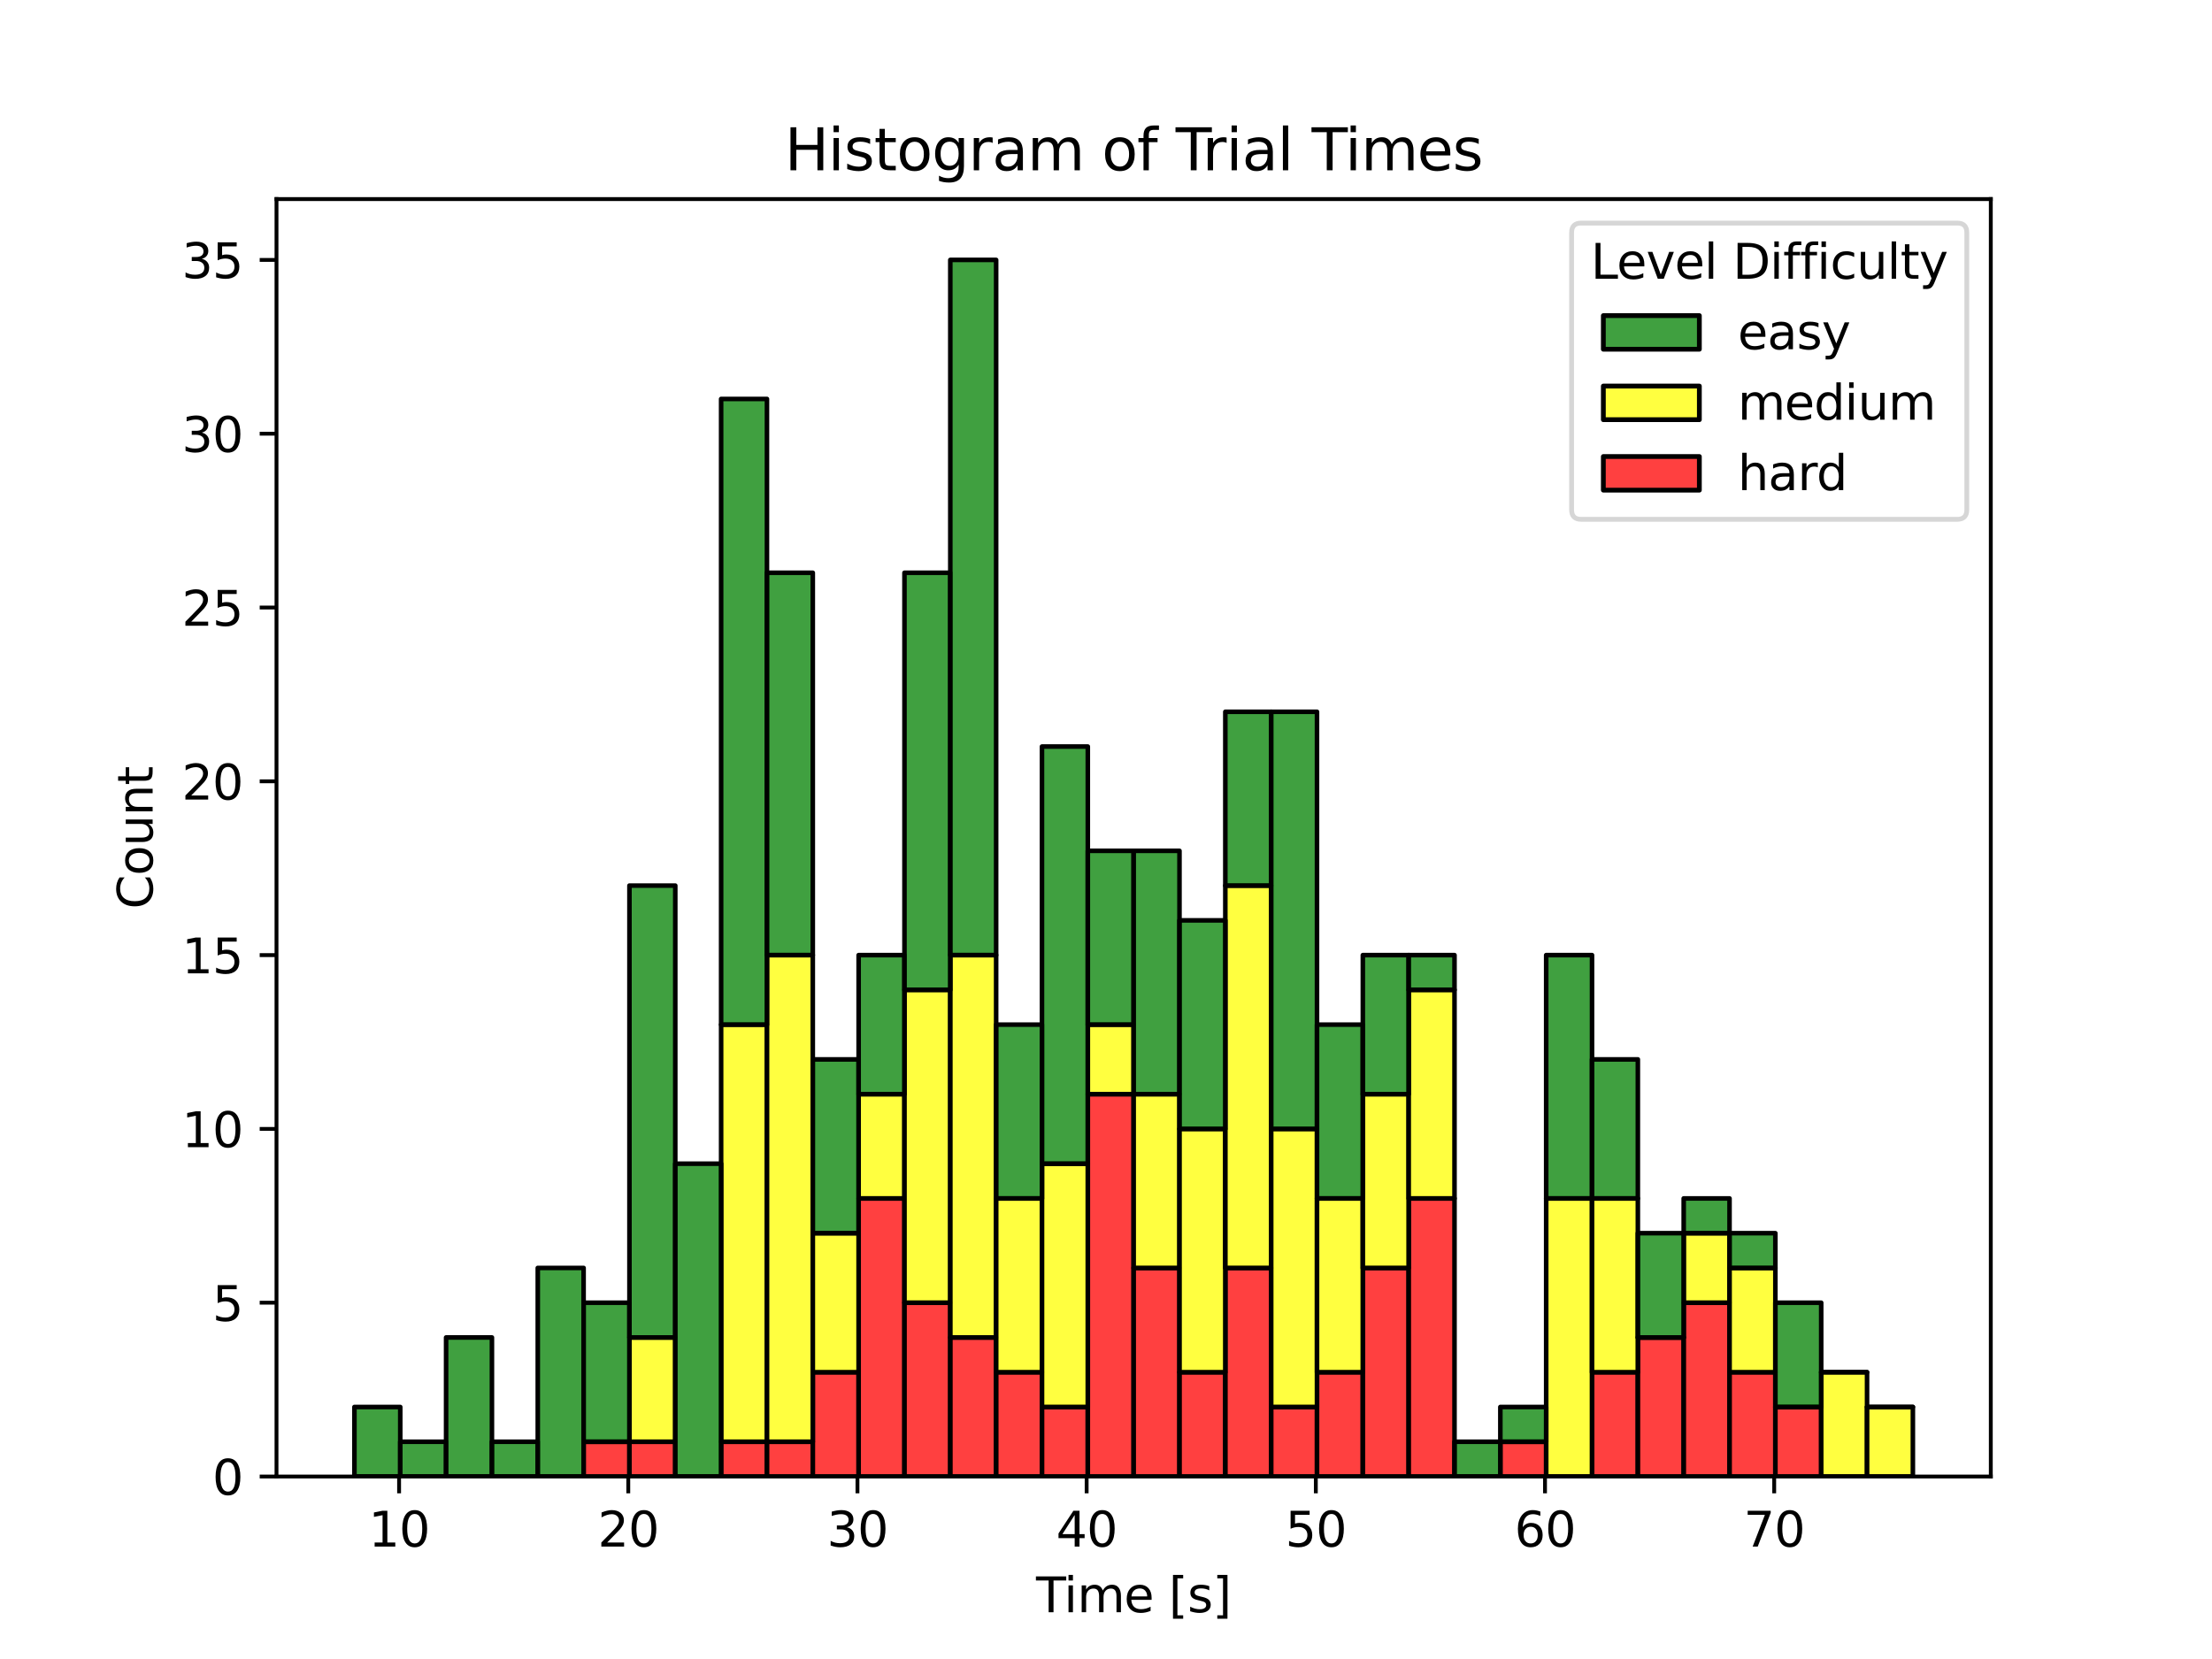 <?xml version="1.0" encoding="utf-8" standalone="no"?>
<!DOCTYPE svg PUBLIC "-//W3C//DTD SVG 1.1//EN"
  "http://www.w3.org/Graphics/SVG/1.1/DTD/svg11.dtd">
<svg xmlns:xlink="http://www.w3.org/1999/xlink" width="460.8pt" height="345.6pt" viewBox="0 0 460.8 345.6" xmlns="http://www.w3.org/2000/svg" version="1.1">
 <defs>
  <style type="text/css">*{stroke-linejoin: round; stroke-linecap: butt}</style>
 </defs>
 <g id="figure_1">
  <g id="patch_1">
   <path d="M 0 345.6 
L 460.8 345.6 
L 460.8 0 
L 0 0 
z
" style="fill: #ffffff"/>
  </g>
  <g id="axes_1">
   <g id="patch_2">
    <path d="M 57.6 307.584 
L 414.72 307.584 
L 414.72 41.472 
L 57.6 41.472 
z
" style="fill: #ffffff"/>
   </g>
   <g id="patch_3">
    <path d="M 73.833 307.584 
L 83.381 307.584 
L 83.381 307.584 
L 73.833 307.584 
z
" clip-path="url(#pf8d76ab236)" style="fill: #ff0000; fill-opacity: 0.75; stroke: #000000; stroke-width: 0.955; stroke-linejoin: miter"/>
   </g>
   <g id="patch_4">
    <path d="M 83.381 307.584 
L 92.93 307.584 
L 92.93 307.584 
L 83.381 307.584 
z
" clip-path="url(#pf8d76ab236)" style="fill: #ff0000; fill-opacity: 0.75; stroke: #000000; stroke-width: 0.955; stroke-linejoin: miter"/>
   </g>
   <g id="patch_5">
    <path d="M 92.93 307.584 
L 102.479 307.584 
L 102.479 307.584 
L 92.93 307.584 
z
" clip-path="url(#pf8d76ab236)" style="fill: #ff0000; fill-opacity: 0.75; stroke: #000000; stroke-width: 0.955; stroke-linejoin: miter"/>
   </g>
   <g id="patch_6">
    <path d="M 102.479 307.584 
L 112.027 307.584 
L 112.027 307.584 
L 102.479 307.584 
z
" clip-path="url(#pf8d76ab236)" style="fill: #ff0000; fill-opacity: 0.75; stroke: #000000; stroke-width: 0.955; stroke-linejoin: miter"/>
   </g>
   <g id="patch_7">
    <path d="M 112.027 307.584 
L 121.576 307.584 
L 121.576 307.584 
L 112.027 307.584 
z
" clip-path="url(#pf8d76ab236)" style="fill: #ff0000; fill-opacity: 0.75; stroke: #000000; stroke-width: 0.955; stroke-linejoin: miter"/>
   </g>
   <g id="patch_8">
    <path d="M 121.576 307.584 
L 131.125 307.584 
L 131.125 300.343 
L 121.576 300.343 
z
" clip-path="url(#pf8d76ab236)" style="fill: #ff0000; fill-opacity: 0.75; stroke: #000000; stroke-width: 0.955; stroke-linejoin: miter"/>
   </g>
   <g id="patch_9">
    <path d="M 131.125 307.584 
L 140.673 307.584 
L 140.673 300.343 
L 131.125 300.343 
z
" clip-path="url(#pf8d76ab236)" style="fill: #ff0000; fill-opacity: 0.75; stroke: #000000; stroke-width: 0.955; stroke-linejoin: miter"/>
   </g>
   <g id="patch_10">
    <path d="M 140.673 307.584 
L 150.222 307.584 
L 150.222 307.584 
L 140.673 307.584 
z
" clip-path="url(#pf8d76ab236)" style="fill: #ff0000; fill-opacity: 0.75; stroke: #000000; stroke-width: 0.955; stroke-linejoin: miter"/>
   </g>
   <g id="patch_11">
    <path d="M 150.222 307.584 
L 159.771 307.584 
L 159.771 300.343 
L 150.222 300.343 
z
" clip-path="url(#pf8d76ab236)" style="fill: #ff0000; fill-opacity: 0.75; stroke: #000000; stroke-width: 0.955; stroke-linejoin: miter"/>
   </g>
   <g id="patch_12">
    <path d="M 159.771 307.584 
L 169.319 307.584 
L 169.319 300.343 
L 159.771 300.343 
z
" clip-path="url(#pf8d76ab236)" style="fill: #ff0000; fill-opacity: 0.75; stroke: #000000; stroke-width: 0.955; stroke-linejoin: miter"/>
   </g>
   <g id="patch_13">
    <path d="M 169.319 307.584 
L 178.868 307.584 
L 178.868 285.861 
L 169.319 285.861 
z
" clip-path="url(#pf8d76ab236)" style="fill: #ff0000; fill-opacity: 0.75; stroke: #000000; stroke-width: 0.955; stroke-linejoin: miter"/>
   </g>
   <g id="patch_14">
    <path d="M 178.868 307.584 
L 188.417 307.584 
L 188.417 249.655 
L 178.868 249.655 
z
" clip-path="url(#pf8d76ab236)" style="fill: #ff0000; fill-opacity: 0.75; stroke: #000000; stroke-width: 0.955; stroke-linejoin: miter"/>
   </g>
   <g id="patch_15">
    <path d="M 188.417 307.584 
L 197.965 307.584 
L 197.965 271.378 
L 188.417 271.378 
z
" clip-path="url(#pf8d76ab236)" style="fill: #ff0000; fill-opacity: 0.75; stroke: #000000; stroke-width: 0.955; stroke-linejoin: miter"/>
   </g>
   <g id="patch_16">
    <path d="M 197.965 307.584 
L 207.514 307.584 
L 207.514 278.619 
L 197.965 278.619 
z
" clip-path="url(#pf8d76ab236)" style="fill: #ff0000; fill-opacity: 0.75; stroke: #000000; stroke-width: 0.955; stroke-linejoin: miter"/>
   </g>
   <g id="patch_17">
    <path d="M 207.514 307.584 
L 217.063 307.584 
L 217.063 285.861 
L 207.514 285.861 
z
" clip-path="url(#pf8d76ab236)" style="fill: #ff0000; fill-opacity: 0.75; stroke: #000000; stroke-width: 0.955; stroke-linejoin: miter"/>
   </g>
   <g id="patch_18">
    <path d="M 217.063 307.584 
L 226.611 307.584 
L 226.611 293.102 
L 217.063 293.102 
z
" clip-path="url(#pf8d76ab236)" style="fill: #ff0000; fill-opacity: 0.75; stroke: #000000; stroke-width: 0.955; stroke-linejoin: miter"/>
   </g>
   <g id="patch_19">
    <path d="M 226.611 307.584 
L 236.16 307.584 
L 236.16 227.931 
L 226.611 227.931 
z
" clip-path="url(#pf8d76ab236)" style="fill: #ff0000; fill-opacity: 0.75; stroke: #000000; stroke-width: 0.955; stroke-linejoin: miter"/>
   </g>
   <g id="patch_20">
    <path d="M 236.16 307.584 
L 245.709 307.584 
L 245.709 264.137 
L 236.16 264.137 
z
" clip-path="url(#pf8d76ab236)" style="fill: #ff0000; fill-opacity: 0.75; stroke: #000000; stroke-width: 0.955; stroke-linejoin: miter"/>
   </g>
   <g id="patch_21">
    <path d="M 245.709 307.584 
L 255.257 307.584 
L 255.257 285.861 
L 245.709 285.861 
z
" clip-path="url(#pf8d76ab236)" style="fill: #ff0000; fill-opacity: 0.75; stroke: #000000; stroke-width: 0.955; stroke-linejoin: miter"/>
   </g>
   <g id="patch_22">
    <path d="M 255.257 307.584 
L 264.806 307.584 
L 264.806 264.137 
L 255.257 264.137 
z
" clip-path="url(#pf8d76ab236)" style="fill: #ff0000; fill-opacity: 0.75; stroke: #000000; stroke-width: 0.955; stroke-linejoin: miter"/>
   </g>
   <g id="patch_23">
    <path d="M 264.806 307.584 
L 274.355 307.584 
L 274.355 293.102 
L 264.806 293.102 
z
" clip-path="url(#pf8d76ab236)" style="fill: #ff0000; fill-opacity: 0.75; stroke: #000000; stroke-width: 0.955; stroke-linejoin: miter"/>
   </g>
   <g id="patch_24">
    <path d="M 274.355 307.584 
L 283.903 307.584 
L 283.903 285.861 
L 274.355 285.861 
z
" clip-path="url(#pf8d76ab236)" style="fill: #ff0000; fill-opacity: 0.75; stroke: #000000; stroke-width: 0.955; stroke-linejoin: miter"/>
   </g>
   <g id="patch_25">
    <path d="M 283.903 307.584 
L 293.452 307.584 
L 293.452 264.137 
L 283.903 264.137 
z
" clip-path="url(#pf8d76ab236)" style="fill: #ff0000; fill-opacity: 0.75; stroke: #000000; stroke-width: 0.955; stroke-linejoin: miter"/>
   </g>
   <g id="patch_26">
    <path d="M 293.452 307.584 
L 303.001 307.584 
L 303.001 249.655 
L 293.452 249.655 
z
" clip-path="url(#pf8d76ab236)" style="fill: #ff0000; fill-opacity: 0.75; stroke: #000000; stroke-width: 0.955; stroke-linejoin: miter"/>
   </g>
   <g id="patch_27">
    <path d="M 303.001 307.584 
L 312.549 307.584 
L 312.549 307.584 
L 303.001 307.584 
z
" clip-path="url(#pf8d76ab236)" style="fill: #ff0000; fill-opacity: 0.75; stroke: #000000; stroke-width: 0.955; stroke-linejoin: miter"/>
   </g>
   <g id="patch_28">
    <path d="M 312.549 307.584 
L 322.098 307.584 
L 322.098 300.343 
L 312.549 300.343 
z
" clip-path="url(#pf8d76ab236)" style="fill: #ff0000; fill-opacity: 0.75; stroke: #000000; stroke-width: 0.955; stroke-linejoin: miter"/>
   </g>
   <g id="patch_29">
    <path d="M 322.098 307.584 
L 331.647 307.584 
L 331.647 307.584 
L 322.098 307.584 
z
" clip-path="url(#pf8d76ab236)" style="fill: #ff0000; fill-opacity: 0.75; stroke: #000000; stroke-width: 0.955; stroke-linejoin: miter"/>
   </g>
   <g id="patch_30">
    <path d="M 331.647 307.584 
L 341.195 307.584 
L 341.195 285.861 
L 331.647 285.861 
z
" clip-path="url(#pf8d76ab236)" style="fill: #ff0000; fill-opacity: 0.75; stroke: #000000; stroke-width: 0.955; stroke-linejoin: miter"/>
   </g>
   <g id="patch_31">
    <path d="M 341.195 307.584 
L 350.744 307.584 
L 350.744 278.619 
L 341.195 278.619 
z
" clip-path="url(#pf8d76ab236)" style="fill: #ff0000; fill-opacity: 0.75; stroke: #000000; stroke-width: 0.955; stroke-linejoin: miter"/>
   </g>
   <g id="patch_32">
    <path d="M 350.744 307.584 
L 360.293 307.584 
L 360.293 271.378 
L 350.744 271.378 
z
" clip-path="url(#pf8d76ab236)" style="fill: #ff0000; fill-opacity: 0.75; stroke: #000000; stroke-width: 0.955; stroke-linejoin: miter"/>
   </g>
   <g id="patch_33">
    <path d="M 360.293 307.584 
L 369.841 307.584 
L 369.841 285.861 
L 360.293 285.861 
z
" clip-path="url(#pf8d76ab236)" style="fill: #ff0000; fill-opacity: 0.75; stroke: #000000; stroke-width: 0.955; stroke-linejoin: miter"/>
   </g>
   <g id="patch_34">
    <path d="M 369.841 307.584 
L 379.39 307.584 
L 379.39 293.102 
L 369.841 293.102 
z
" clip-path="url(#pf8d76ab236)" style="fill: #ff0000; fill-opacity: 0.75; stroke: #000000; stroke-width: 0.955; stroke-linejoin: miter"/>
   </g>
   <g id="patch_35">
    <path d="M 379.39 307.584 
L 388.939 307.584 
L 388.939 307.584 
L 379.39 307.584 
z
" clip-path="url(#pf8d76ab236)" style="fill: #ff0000; fill-opacity: 0.75; stroke: #000000; stroke-width: 0.955; stroke-linejoin: miter"/>
   </g>
   <g id="patch_36">
    <path d="M 388.939 307.584 
L 398.487 307.584 
L 398.487 307.584 
L 388.939 307.584 
z
" clip-path="url(#pf8d76ab236)" style="fill: #ff0000; fill-opacity: 0.75; stroke: #000000; stroke-width: 0.955; stroke-linejoin: miter"/>
   </g>
   <g id="patch_37">
    <path d="M 73.833 307.584 
L 83.381 307.584 
L 83.381 307.584 
L 73.833 307.584 
z
" clip-path="url(#pf8d76ab236)" style="fill: #ffff00; fill-opacity: 0.75; stroke: #000000; stroke-width: 0.955; stroke-linejoin: miter"/>
   </g>
   <g id="patch_38">
    <path d="M 83.381 307.584 
L 92.93 307.584 
L 92.93 307.584 
L 83.381 307.584 
z
" clip-path="url(#pf8d76ab236)" style="fill: #ffff00; fill-opacity: 0.75; stroke: #000000; stroke-width: 0.955; stroke-linejoin: miter"/>
   </g>
   <g id="patch_39">
    <path d="M 92.93 307.584 
L 102.479 307.584 
L 102.479 307.584 
L 92.93 307.584 
z
" clip-path="url(#pf8d76ab236)" style="fill: #ffff00; fill-opacity: 0.75; stroke: #000000; stroke-width: 0.955; stroke-linejoin: miter"/>
   </g>
   <g id="patch_40">
    <path d="M 102.479 307.584 
L 112.027 307.584 
L 112.027 307.584 
L 102.479 307.584 
z
" clip-path="url(#pf8d76ab236)" style="fill: #ffff00; fill-opacity: 0.75; stroke: #000000; stroke-width: 0.955; stroke-linejoin: miter"/>
   </g>
   <g id="patch_41">
    <path d="M 112.027 307.584 
L 121.576 307.584 
L 121.576 307.584 
L 112.027 307.584 
z
" clip-path="url(#pf8d76ab236)" style="fill: #ffff00; fill-opacity: 0.75; stroke: #000000; stroke-width: 0.955; stroke-linejoin: miter"/>
   </g>
   <g id="patch_42">
    <path d="M 121.576 300.343 
L 131.125 300.343 
L 131.125 300.343 
L 121.576 300.343 
z
" clip-path="url(#pf8d76ab236)" style="fill: #ffff00; fill-opacity: 0.75; stroke: #000000; stroke-width: 0.955; stroke-linejoin: miter"/>
   </g>
   <g id="patch_43">
    <path d="M 131.125 300.343 
L 140.673 300.343 
L 140.673 278.619 
L 131.125 278.619 
z
" clip-path="url(#pf8d76ab236)" style="fill: #ffff00; fill-opacity: 0.75; stroke: #000000; stroke-width: 0.955; stroke-linejoin: miter"/>
   </g>
   <g id="patch_44">
    <path d="M 140.673 307.584 
L 150.222 307.584 
L 150.222 307.584 
L 140.673 307.584 
z
" clip-path="url(#pf8d76ab236)" style="fill: #ffff00; fill-opacity: 0.75; stroke: #000000; stroke-width: 0.955; stroke-linejoin: miter"/>
   </g>
   <g id="patch_45">
    <path d="M 150.222 300.343 
L 159.771 300.343 
L 159.771 213.449 
L 150.222 213.449 
z
" clip-path="url(#pf8d76ab236)" style="fill: #ffff00; fill-opacity: 0.75; stroke: #000000; stroke-width: 0.955; stroke-linejoin: miter"/>
   </g>
   <g id="patch_46">
    <path d="M 159.771 300.343 
L 169.319 300.343 
L 169.319 198.967 
L 159.771 198.967 
z
" clip-path="url(#pf8d76ab236)" style="fill: #ffff00; fill-opacity: 0.75; stroke: #000000; stroke-width: 0.955; stroke-linejoin: miter"/>
   </g>
   <g id="patch_47">
    <path d="M 169.319 285.861 
L 178.868 285.861 
L 178.868 256.896 
L 169.319 256.896 
z
" clip-path="url(#pf8d76ab236)" style="fill: #ffff00; fill-opacity: 0.75; stroke: #000000; stroke-width: 0.955; stroke-linejoin: miter"/>
   </g>
   <g id="patch_48">
    <path d="M 178.868 249.655 
L 188.417 249.655 
L 188.417 227.931 
L 178.868 227.931 
z
" clip-path="url(#pf8d76ab236)" style="fill: #ffff00; fill-opacity: 0.75; stroke: #000000; stroke-width: 0.955; stroke-linejoin: miter"/>
   </g>
   <g id="patch_49">
    <path d="M 188.417 271.378 
L 197.965 271.378 
L 197.965 206.208 
L 188.417 206.208 
z
" clip-path="url(#pf8d76ab236)" style="fill: #ffff00; fill-opacity: 0.75; stroke: #000000; stroke-width: 0.955; stroke-linejoin: miter"/>
   </g>
   <g id="patch_50">
    <path d="M 197.965 278.619 
L 207.514 278.619 
L 207.514 198.967 
L 197.965 198.967 
z
" clip-path="url(#pf8d76ab236)" style="fill: #ffff00; fill-opacity: 0.75; stroke: #000000; stroke-width: 0.955; stroke-linejoin: miter"/>
   </g>
   <g id="patch_51">
    <path d="M 207.514 285.861 
L 217.063 285.861 
L 217.063 249.655 
L 207.514 249.655 
z
" clip-path="url(#pf8d76ab236)" style="fill: #ffff00; fill-opacity: 0.75; stroke: #000000; stroke-width: 0.955; stroke-linejoin: miter"/>
   </g>
   <g id="patch_52">
    <path d="M 217.063 293.102 
L 226.611 293.102 
L 226.611 242.414 
L 217.063 242.414 
z
" clip-path="url(#pf8d76ab236)" style="fill: #ffff00; fill-opacity: 0.75; stroke: #000000; stroke-width: 0.955; stroke-linejoin: miter"/>
   </g>
   <g id="patch_53">
    <path d="M 226.611 227.931 
L 236.16 227.931 
L 236.16 213.449 
L 226.611 213.449 
z
" clip-path="url(#pf8d76ab236)" style="fill: #ffff00; fill-opacity: 0.75; stroke: #000000; stroke-width: 0.955; stroke-linejoin: miter"/>
   </g>
   <g id="patch_54">
    <path d="M 236.16 264.137 
L 245.709 264.137 
L 245.709 227.931 
L 236.16 227.931 
z
" clip-path="url(#pf8d76ab236)" style="fill: #ffff00; fill-opacity: 0.75; stroke: #000000; stroke-width: 0.955; stroke-linejoin: miter"/>
   </g>
   <g id="patch_55">
    <path d="M 245.709 285.861 
L 255.257 285.861 
L 255.257 235.173 
L 245.709 235.173 
z
" clip-path="url(#pf8d76ab236)" style="fill: #ffff00; fill-opacity: 0.75; stroke: #000000; stroke-width: 0.955; stroke-linejoin: miter"/>
   </g>
   <g id="patch_56">
    <path d="M 255.257 264.137 
L 264.806 264.137 
L 264.806 184.485 
L 255.257 184.485 
z
" clip-path="url(#pf8d76ab236)" style="fill: #ffff00; fill-opacity: 0.75; stroke: #000000; stroke-width: 0.955; stroke-linejoin: miter"/>
   </g>
   <g id="patch_57">
    <path d="M 264.806 293.102 
L 274.355 293.102 
L 274.355 235.173 
L 264.806 235.173 
z
" clip-path="url(#pf8d76ab236)" style="fill: #ffff00; fill-opacity: 0.75; stroke: #000000; stroke-width: 0.955; stroke-linejoin: miter"/>
   </g>
   <g id="patch_58">
    <path d="M 274.355 285.861 
L 283.903 285.861 
L 283.903 249.655 
L 274.355 249.655 
z
" clip-path="url(#pf8d76ab236)" style="fill: #ffff00; fill-opacity: 0.75; stroke: #000000; stroke-width: 0.955; stroke-linejoin: miter"/>
   </g>
   <g id="patch_59">
    <path d="M 283.903 264.137 
L 293.452 264.137 
L 293.452 227.931 
L 283.903 227.931 
z
" clip-path="url(#pf8d76ab236)" style="fill: #ffff00; fill-opacity: 0.75; stroke: #000000; stroke-width: 0.955; stroke-linejoin: miter"/>
   </g>
   <g id="patch_60">
    <path d="M 293.452 249.655 
L 303.001 249.655 
L 303.001 206.208 
L 293.452 206.208 
z
" clip-path="url(#pf8d76ab236)" style="fill: #ffff00; fill-opacity: 0.75; stroke: #000000; stroke-width: 0.955; stroke-linejoin: miter"/>
   </g>
   <g id="patch_61">
    <path d="M 303.001 307.584 
L 312.549 307.584 
L 312.549 307.584 
L 303.001 307.584 
z
" clip-path="url(#pf8d76ab236)" style="fill: #ffff00; fill-opacity: 0.75; stroke: #000000; stroke-width: 0.955; stroke-linejoin: miter"/>
   </g>
   <g id="patch_62">
    <path d="M 312.549 300.343 
L 322.098 300.343 
L 322.098 300.343 
L 312.549 300.343 
z
" clip-path="url(#pf8d76ab236)" style="fill: #ffff00; fill-opacity: 0.75; stroke: #000000; stroke-width: 0.955; stroke-linejoin: miter"/>
   </g>
   <g id="patch_63">
    <path d="M 322.098 307.584 
L 331.647 307.584 
L 331.647 249.655 
L 322.098 249.655 
z
" clip-path="url(#pf8d76ab236)" style="fill: #ffff00; fill-opacity: 0.75; stroke: #000000; stroke-width: 0.955; stroke-linejoin: miter"/>
   </g>
   <g id="patch_64">
    <path d="M 331.647 285.861 
L 341.195 285.861 
L 341.195 249.655 
L 331.647 249.655 
z
" clip-path="url(#pf8d76ab236)" style="fill: #ffff00; fill-opacity: 0.75; stroke: #000000; stroke-width: 0.955; stroke-linejoin: miter"/>
   </g>
   <g id="patch_65">
    <path d="M 341.195 278.619 
L 350.744 278.619 
L 350.744 278.619 
L 341.195 278.619 
z
" clip-path="url(#pf8d76ab236)" style="fill: #ffff00; fill-opacity: 0.75; stroke: #000000; stroke-width: 0.955; stroke-linejoin: miter"/>
   </g>
   <g id="patch_66">
    <path d="M 350.744 271.378 
L 360.293 271.378 
L 360.293 256.896 
L 350.744 256.896 
z
" clip-path="url(#pf8d76ab236)" style="fill: #ffff00; fill-opacity: 0.75; stroke: #000000; stroke-width: 0.955; stroke-linejoin: miter"/>
   </g>
   <g id="patch_67">
    <path d="M 360.293 285.861 
L 369.841 285.861 
L 369.841 264.137 
L 360.293 264.137 
z
" clip-path="url(#pf8d76ab236)" style="fill: #ffff00; fill-opacity: 0.75; stroke: #000000; stroke-width: 0.955; stroke-linejoin: miter"/>
   </g>
   <g id="patch_68">
    <path d="M 369.841 293.102 
L 379.39 293.102 
L 379.39 293.102 
L 369.841 293.102 
z
" clip-path="url(#pf8d76ab236)" style="fill: #ffff00; fill-opacity: 0.75; stroke: #000000; stroke-width: 0.955; stroke-linejoin: miter"/>
   </g>
   <g id="patch_69">
    <path d="M 379.39 307.584 
L 388.939 307.584 
L 388.939 285.861 
L 379.39 285.861 
z
" clip-path="url(#pf8d76ab236)" style="fill: #ffff00; fill-opacity: 0.75; stroke: #000000; stroke-width: 0.955; stroke-linejoin: miter"/>
   </g>
   <g id="patch_70">
    <path d="M 388.939 307.584 
L 398.487 307.584 
L 398.487 293.102 
L 388.939 293.102 
z
" clip-path="url(#pf8d76ab236)" style="fill: #ffff00; fill-opacity: 0.75; stroke: #000000; stroke-width: 0.955; stroke-linejoin: miter"/>
   </g>
   <g id="patch_71">
    <path d="M 73.833 307.584 
L 83.381 307.584 
L 83.381 293.102 
L 73.833 293.102 
z
" clip-path="url(#pf8d76ab236)" style="fill: #008000; fill-opacity: 0.75; stroke: #000000; stroke-width: 0.955; stroke-linejoin: miter"/>
   </g>
   <g id="patch_72">
    <path d="M 83.381 307.584 
L 92.93 307.584 
L 92.93 300.343 
L 83.381 300.343 
z
" clip-path="url(#pf8d76ab236)" style="fill: #008000; fill-opacity: 0.75; stroke: #000000; stroke-width: 0.955; stroke-linejoin: miter"/>
   </g>
   <g id="patch_73">
    <path d="M 92.93 307.584 
L 102.479 307.584 
L 102.479 278.619 
L 92.93 278.619 
z
" clip-path="url(#pf8d76ab236)" style="fill: #008000; fill-opacity: 0.75; stroke: #000000; stroke-width: 0.955; stroke-linejoin: miter"/>
   </g>
   <g id="patch_74">
    <path d="M 102.479 307.584 
L 112.027 307.584 
L 112.027 300.343 
L 102.479 300.343 
z
" clip-path="url(#pf8d76ab236)" style="fill: #008000; fill-opacity: 0.75; stroke: #000000; stroke-width: 0.955; stroke-linejoin: miter"/>
   </g>
   <g id="patch_75">
    <path d="M 112.027 307.584 
L 121.576 307.584 
L 121.576 264.137 
L 112.027 264.137 
z
" clip-path="url(#pf8d76ab236)" style="fill: #008000; fill-opacity: 0.75; stroke: #000000; stroke-width: 0.955; stroke-linejoin: miter"/>
   </g>
   <g id="patch_76">
    <path d="M 121.576 300.343 
L 131.125 300.343 
L 131.125 271.378 
L 121.576 271.378 
z
" clip-path="url(#pf8d76ab236)" style="fill: #008000; fill-opacity: 0.75; stroke: #000000; stroke-width: 0.955; stroke-linejoin: miter"/>
   </g>
   <g id="patch_77">
    <path d="M 131.125 278.619 
L 140.673 278.619 
L 140.673 184.485 
L 131.125 184.485 
z
" clip-path="url(#pf8d76ab236)" style="fill: #008000; fill-opacity: 0.75; stroke: #000000; stroke-width: 0.955; stroke-linejoin: miter"/>
   </g>
   <g id="patch_78">
    <path d="M 140.673 307.584 
L 150.222 307.584 
L 150.222 242.414 
L 140.673 242.414 
z
" clip-path="url(#pf8d76ab236)" style="fill: #008000; fill-opacity: 0.75; stroke: #000000; stroke-width: 0.955; stroke-linejoin: miter"/>
   </g>
   <g id="patch_79">
    <path d="M 150.222 213.449 
L 159.771 213.449 
L 159.771 83.109 
L 150.222 83.109 
z
" clip-path="url(#pf8d76ab236)" style="fill: #008000; fill-opacity: 0.75; stroke: #000000; stroke-width: 0.955; stroke-linejoin: miter"/>
   </g>
   <g id="patch_80">
    <path d="M 159.771 198.967 
L 169.319 198.967 
L 169.319 119.314 
L 159.771 119.314 
z
" clip-path="url(#pf8d76ab236)" style="fill: #008000; fill-opacity: 0.75; stroke: #000000; stroke-width: 0.955; stroke-linejoin: miter"/>
   </g>
   <g id="patch_81">
    <path d="M 169.319 256.896 
L 178.868 256.896 
L 178.868 220.69 
L 169.319 220.69 
z
" clip-path="url(#pf8d76ab236)" style="fill: #008000; fill-opacity: 0.75; stroke: #000000; stroke-width: 0.955; stroke-linejoin: miter"/>
   </g>
   <g id="patch_82">
    <path d="M 178.868 227.931 
L 188.417 227.931 
L 188.417 198.967 
L 178.868 198.967 
z
" clip-path="url(#pf8d76ab236)" style="fill: #008000; fill-opacity: 0.75; stroke: #000000; stroke-width: 0.955; stroke-linejoin: miter"/>
   </g>
   <g id="patch_83">
    <path d="M 188.417 206.208 
L 197.965 206.208 
L 197.965 119.314 
L 188.417 119.314 
z
" clip-path="url(#pf8d76ab236)" style="fill: #008000; fill-opacity: 0.75; stroke: #000000; stroke-width: 0.955; stroke-linejoin: miter"/>
   </g>
   <g id="patch_84">
    <path d="M 197.965 198.967 
L 207.514 198.967 
L 207.514 54.144 
L 197.965 54.144 
z
" clip-path="url(#pf8d76ab236)" style="fill: #008000; fill-opacity: 0.75; stroke: #000000; stroke-width: 0.955; stroke-linejoin: miter"/>
   </g>
   <g id="patch_85">
    <path d="M 207.514 249.655 
L 217.063 249.655 
L 217.063 213.449 
L 207.514 213.449 
z
" clip-path="url(#pf8d76ab236)" style="fill: #008000; fill-opacity: 0.75; stroke: #000000; stroke-width: 0.955; stroke-linejoin: miter"/>
   </g>
   <g id="patch_86">
    <path d="M 217.063 242.414 
L 226.611 242.414 
L 226.611 155.52 
L 217.063 155.52 
z
" clip-path="url(#pf8d76ab236)" style="fill: #008000; fill-opacity: 0.75; stroke: #000000; stroke-width: 0.955; stroke-linejoin: miter"/>
   </g>
   <g id="patch_87">
    <path d="M 226.611 213.449 
L 236.16 213.449 
L 236.16 177.243 
L 226.611 177.243 
z
" clip-path="url(#pf8d76ab236)" style="fill: #008000; fill-opacity: 0.75; stroke: #000000; stroke-width: 0.955; stroke-linejoin: miter"/>
   </g>
   <g id="patch_88">
    <path d="M 236.16 227.931 
L 245.709 227.931 
L 245.709 177.243 
L 236.16 177.243 
z
" clip-path="url(#pf8d76ab236)" style="fill: #008000; fill-opacity: 0.75; stroke: #000000; stroke-width: 0.955; stroke-linejoin: miter"/>
   </g>
   <g id="patch_89">
    <path d="M 245.709 235.173 
L 255.257 235.173 
L 255.257 191.726 
L 245.709 191.726 
z
" clip-path="url(#pf8d76ab236)" style="fill: #008000; fill-opacity: 0.75; stroke: #000000; stroke-width: 0.955; stroke-linejoin: miter"/>
   </g>
   <g id="patch_90">
    <path d="M 255.257 184.485 
L 264.806 184.485 
L 264.806 148.279 
L 255.257 148.279 
z
" clip-path="url(#pf8d76ab236)" style="fill: #008000; fill-opacity: 0.75; stroke: #000000; stroke-width: 0.955; stroke-linejoin: miter"/>
   </g>
   <g id="patch_91">
    <path d="M 264.806 235.173 
L 274.355 235.173 
L 274.355 148.279 
L 264.806 148.279 
z
" clip-path="url(#pf8d76ab236)" style="fill: #008000; fill-opacity: 0.75; stroke: #000000; stroke-width: 0.955; stroke-linejoin: miter"/>
   </g>
   <g id="patch_92">
    <path d="M 274.355 249.655 
L 283.903 249.655 
L 283.903 213.449 
L 274.355 213.449 
z
" clip-path="url(#pf8d76ab236)" style="fill: #008000; fill-opacity: 0.75; stroke: #000000; stroke-width: 0.955; stroke-linejoin: miter"/>
   </g>
   <g id="patch_93">
    <path d="M 283.903 227.931 
L 293.452 227.931 
L 293.452 198.967 
L 283.903 198.967 
z
" clip-path="url(#pf8d76ab236)" style="fill: #008000; fill-opacity: 0.75; stroke: #000000; stroke-width: 0.955; stroke-linejoin: miter"/>
   </g>
   <g id="patch_94">
    <path d="M 293.452 206.208 
L 303.001 206.208 
L 303.001 198.967 
L 293.452 198.967 
z
" clip-path="url(#pf8d76ab236)" style="fill: #008000; fill-opacity: 0.75; stroke: #000000; stroke-width: 0.955; stroke-linejoin: miter"/>
   </g>
   <g id="patch_95">
    <path d="M 303.001 307.584 
L 312.549 307.584 
L 312.549 300.343 
L 303.001 300.343 
z
" clip-path="url(#pf8d76ab236)" style="fill: #008000; fill-opacity: 0.75; stroke: #000000; stroke-width: 0.955; stroke-linejoin: miter"/>
   </g>
   <g id="patch_96">
    <path d="M 312.549 300.343 
L 322.098 300.343 
L 322.098 293.102 
L 312.549 293.102 
z
" clip-path="url(#pf8d76ab236)" style="fill: #008000; fill-opacity: 0.75; stroke: #000000; stroke-width: 0.955; stroke-linejoin: miter"/>
   </g>
   <g id="patch_97">
    <path d="M 322.098 249.655 
L 331.647 249.655 
L 331.647 198.967 
L 322.098 198.967 
z
" clip-path="url(#pf8d76ab236)" style="fill: #008000; fill-opacity: 0.75; stroke: #000000; stroke-width: 0.955; stroke-linejoin: miter"/>
   </g>
   <g id="patch_98">
    <path d="M 331.647 249.655 
L 341.195 249.655 
L 341.195 220.69 
L 331.647 220.69 
z
" clip-path="url(#pf8d76ab236)" style="fill: #008000; fill-opacity: 0.75; stroke: #000000; stroke-width: 0.955; stroke-linejoin: miter"/>
   </g>
   <g id="patch_99">
    <path d="M 341.195 278.619 
L 350.744 278.619 
L 350.744 256.896 
L 341.195 256.896 
z
" clip-path="url(#pf8d76ab236)" style="fill: #008000; fill-opacity: 0.75; stroke: #000000; stroke-width: 0.955; stroke-linejoin: miter"/>
   </g>
   <g id="patch_100">
    <path d="M 350.744 256.896 
L 360.293 256.896 
L 360.293 249.655 
L 350.744 249.655 
z
" clip-path="url(#pf8d76ab236)" style="fill: #008000; fill-opacity: 0.75; stroke: #000000; stroke-width: 0.955; stroke-linejoin: miter"/>
   </g>
   <g id="patch_101">
    <path d="M 360.293 264.137 
L 369.841 264.137 
L 369.841 256.896 
L 360.293 256.896 
z
" clip-path="url(#pf8d76ab236)" style="fill: #008000; fill-opacity: 0.75; stroke: #000000; stroke-width: 0.955; stroke-linejoin: miter"/>
   </g>
   <g id="patch_102">
    <path d="M 369.841 293.102 
L 379.39 293.102 
L 379.39 271.378 
L 369.841 271.378 
z
" clip-path="url(#pf8d76ab236)" style="fill: #008000; fill-opacity: 0.75; stroke: #000000; stroke-width: 0.955; stroke-linejoin: miter"/>
   </g>
   <g id="patch_103">
    <path d="M 379.39 285.861 
L 388.939 285.861 
L 388.939 285.861 
L 379.39 285.861 
z
" clip-path="url(#pf8d76ab236)" style="fill: #008000; fill-opacity: 0.75; stroke: #000000; stroke-width: 0.955; stroke-linejoin: miter"/>
   </g>
   <g id="patch_104">
    <path d="M 388.939 293.102 
L 398.487 293.102 
L 398.487 293.102 
L 388.939 293.102 
z
" clip-path="url(#pf8d76ab236)" style="fill: #008000; fill-opacity: 0.75; stroke: #000000; stroke-width: 0.955; stroke-linejoin: miter"/>
   </g>
   <g id="matplotlib.axis_1">
    <g id="xtick_1">
     <g id="line2d_1">
      <defs>
       <path id="m8104fb9c30" d="M 0 0 
L 0 3.5 
" style="stroke: #000000; stroke-width: 0.8"/>
      </defs>
      <g>
       <use xlink:href="#m8104fb9c30" x="83.138" y="307.584" style="stroke: #000000; stroke-width: 0.8"/>
      </g>
     </g>
     <g id="text_1">
      <!-- 10 -->
      <g transform="translate(76.775 322.182)scale(0.1 -0.1)">
       <defs>
        <path id="DejaVuSans-31" d="M 794 531 
L 1825 531 
L 1825 4091 
L 703 3866 
L 703 4441 
L 1819 4666 
L 2450 4666 
L 2450 531 
L 3481 531 
L 3481 0 
L 794 0 
L 794 531 
z
" transform="scale(0.016)"/>
        <path id="DejaVuSans-30" d="M 2034 4250 
Q 1547 4250 1301 3770 
Q 1056 3291 1056 2328 
Q 1056 1369 1301 889 
Q 1547 409 2034 409 
Q 2525 409 2770 889 
Q 3016 1369 3016 2328 
Q 3016 3291 2770 3770 
Q 2525 4250 2034 4250 
z
M 2034 4750 
Q 2819 4750 3233 4129 
Q 3647 3509 3647 2328 
Q 3647 1150 3233 529 
Q 2819 -91 2034 -91 
Q 1250 -91 836 529 
Q 422 1150 422 2328 
Q 422 3509 836 4129 
Q 1250 4750 2034 4750 
z
" transform="scale(0.016)"/>
       </defs>
       <use xlink:href="#DejaVuSans-31"/>
       <use xlink:href="#DejaVuSans-30" x="63.623"/>
      </g>
     </g>
    </g>
    <g id="xtick_2">
     <g id="line2d_2">
      <g>
       <use xlink:href="#m8104fb9c30" x="130.881" y="307.584" style="stroke: #000000; stroke-width: 0.8"/>
      </g>
     </g>
     <g id="text_2">
      <!-- 20 -->
      <g transform="translate(124.519 322.182)scale(0.1 -0.1)">
       <defs>
        <path id="DejaVuSans-32" d="M 1228 531 
L 3431 531 
L 3431 0 
L 469 0 
L 469 531 
Q 828 903 1448 1529 
Q 2069 2156 2228 2338 
Q 2531 2678 2651 2914 
Q 2772 3150 2772 3378 
Q 2772 3750 2511 3984 
Q 2250 4219 1831 4219 
Q 1534 4219 1204 4116 
Q 875 4013 500 3803 
L 500 4441 
Q 881 4594 1212 4672 
Q 1544 4750 1819 4750 
Q 2544 4750 2975 4387 
Q 3406 4025 3406 3419 
Q 3406 3131 3298 2873 
Q 3191 2616 2906 2266 
Q 2828 2175 2409 1742 
Q 1991 1309 1228 531 
z
" transform="scale(0.016)"/>
       </defs>
       <use xlink:href="#DejaVuSans-32"/>
       <use xlink:href="#DejaVuSans-30" x="63.623"/>
      </g>
     </g>
    </g>
    <g id="xtick_3">
     <g id="line2d_3">
      <g>
       <use xlink:href="#m8104fb9c30" x="178.625" y="307.584" style="stroke: #000000; stroke-width: 0.8"/>
      </g>
     </g>
     <g id="text_3">
      <!-- 30 -->
      <g transform="translate(172.262 322.182)scale(0.1 -0.1)">
       <defs>
        <path id="DejaVuSans-33" d="M 2597 2516 
Q 3050 2419 3304 2112 
Q 3559 1806 3559 1356 
Q 3559 666 3084 287 
Q 2609 -91 1734 -91 
Q 1441 -91 1130 -33 
Q 819 25 488 141 
L 488 750 
Q 750 597 1062 519 
Q 1375 441 1716 441 
Q 2309 441 2620 675 
Q 2931 909 2931 1356 
Q 2931 1769 2642 2001 
Q 2353 2234 1838 2234 
L 1294 2234 
L 1294 2753 
L 1863 2753 
Q 2328 2753 2575 2939 
Q 2822 3125 2822 3475 
Q 2822 3834 2567 4026 
Q 2313 4219 1838 4219 
Q 1578 4219 1281 4162 
Q 984 4106 628 3988 
L 628 4550 
Q 988 4650 1302 4700 
Q 1616 4750 1894 4750 
Q 2613 4750 3031 4423 
Q 3450 4097 3450 3541 
Q 3450 3153 3228 2886 
Q 3006 2619 2597 2516 
z
" transform="scale(0.016)"/>
       </defs>
       <use xlink:href="#DejaVuSans-33"/>
       <use xlink:href="#DejaVuSans-30" x="63.623"/>
      </g>
     </g>
    </g>
    <g id="xtick_4">
     <g id="line2d_4">
      <g>
       <use xlink:href="#m8104fb9c30" x="226.368" y="307.584" style="stroke: #000000; stroke-width: 0.8"/>
      </g>
     </g>
     <g id="text_4">
      <!-- 40 -->
      <g transform="translate(220.005 322.182)scale(0.1 -0.1)">
       <defs>
        <path id="DejaVuSans-34" d="M 2419 4116 
L 825 1625 
L 2419 1625 
L 2419 4116 
z
M 2253 4666 
L 3047 4666 
L 3047 1625 
L 3713 1625 
L 3713 1100 
L 3047 1100 
L 3047 0 
L 2419 0 
L 2419 1100 
L 313 1100 
L 313 1709 
L 2253 4666 
z
" transform="scale(0.016)"/>
       </defs>
       <use xlink:href="#DejaVuSans-34"/>
       <use xlink:href="#DejaVuSans-30" x="63.623"/>
      </g>
     </g>
    </g>
    <g id="xtick_5">
     <g id="line2d_5">
      <g>
       <use xlink:href="#m8104fb9c30" x="274.111" y="307.584" style="stroke: #000000; stroke-width: 0.8"/>
      </g>
     </g>
     <g id="text_5">
      <!-- 50 -->
      <g transform="translate(267.749 322.182)scale(0.1 -0.1)">
       <defs>
        <path id="DejaVuSans-35" d="M 691 4666 
L 3169 4666 
L 3169 4134 
L 1269 4134 
L 1269 2991 
Q 1406 3038 1543 3061 
Q 1681 3084 1819 3084 
Q 2600 3084 3056 2656 
Q 3513 2228 3513 1497 
Q 3513 744 3044 326 
Q 2575 -91 1722 -91 
Q 1428 -91 1123 -41 
Q 819 9 494 109 
L 494 744 
Q 775 591 1075 516 
Q 1375 441 1709 441 
Q 2250 441 2565 725 
Q 2881 1009 2881 1497 
Q 2881 1984 2565 2268 
Q 2250 2553 1709 2553 
Q 1456 2553 1204 2497 
Q 953 2441 691 2322 
L 691 4666 
z
" transform="scale(0.016)"/>
       </defs>
       <use xlink:href="#DejaVuSans-35"/>
       <use xlink:href="#DejaVuSans-30" x="63.623"/>
      </g>
     </g>
    </g>
    <g id="xtick_6">
     <g id="line2d_6">
      <g>
       <use xlink:href="#m8104fb9c30" x="321.854" y="307.584" style="stroke: #000000; stroke-width: 0.8"/>
      </g>
     </g>
     <g id="text_6">
      <!-- 60 -->
      <g transform="translate(315.492 322.182)scale(0.1 -0.1)">
       <defs>
        <path id="DejaVuSans-36" d="M 2113 2584 
Q 1688 2584 1439 2293 
Q 1191 2003 1191 1497 
Q 1191 994 1439 701 
Q 1688 409 2113 409 
Q 2538 409 2786 701 
Q 3034 994 3034 1497 
Q 3034 2003 2786 2293 
Q 2538 2584 2113 2584 
z
M 3366 4563 
L 3366 3988 
Q 3128 4100 2886 4159 
Q 2644 4219 2406 4219 
Q 1781 4219 1451 3797 
Q 1122 3375 1075 2522 
Q 1259 2794 1537 2939 
Q 1816 3084 2150 3084 
Q 2853 3084 3261 2657 
Q 3669 2231 3669 1497 
Q 3669 778 3244 343 
Q 2819 -91 2113 -91 
Q 1303 -91 875 529 
Q 447 1150 447 2328 
Q 447 3434 972 4092 
Q 1497 4750 2381 4750 
Q 2619 4750 2861 4703 
Q 3103 4656 3366 4563 
z
" transform="scale(0.016)"/>
       </defs>
       <use xlink:href="#DejaVuSans-36"/>
       <use xlink:href="#DejaVuSans-30" x="63.623"/>
      </g>
     </g>
    </g>
    <g id="xtick_7">
     <g id="line2d_7">
      <g>
       <use xlink:href="#m8104fb9c30" x="369.598" y="307.584" style="stroke: #000000; stroke-width: 0.8"/>
      </g>
     </g>
     <g id="text_7">
      <!-- 70 -->
      <g transform="translate(363.235 322.182)scale(0.1 -0.1)">
       <defs>
        <path id="DejaVuSans-37" d="M 525 4666 
L 3525 4666 
L 3525 4397 
L 1831 0 
L 1172 0 
L 2766 4134 
L 525 4134 
L 525 4666 
z
" transform="scale(0.016)"/>
       </defs>
       <use xlink:href="#DejaVuSans-37"/>
       <use xlink:href="#DejaVuSans-30" x="63.623"/>
      </g>
     </g>
    </g>
    <g id="text_8">
     <!-- Time [s] -->
     <g transform="translate(215.831 335.861)scale(0.1 -0.1)">
      <defs>
       <path id="DejaVuSans-54" d="M -19 4666 
L 3928 4666 
L 3928 4134 
L 2272 4134 
L 2272 0 
L 1638 0 
L 1638 4134 
L -19 4134 
L -19 4666 
z
" transform="scale(0.016)"/>
       <path id="DejaVuSans-69" d="M 603 3500 
L 1178 3500 
L 1178 0 
L 603 0 
L 603 3500 
z
M 603 4863 
L 1178 4863 
L 1178 4134 
L 603 4134 
L 603 4863 
z
" transform="scale(0.016)"/>
       <path id="DejaVuSans-6d" d="M 3328 2828 
Q 3544 3216 3844 3400 
Q 4144 3584 4550 3584 
Q 5097 3584 5394 3201 
Q 5691 2819 5691 2113 
L 5691 0 
L 5113 0 
L 5113 2094 
Q 5113 2597 4934 2840 
Q 4756 3084 4391 3084 
Q 3944 3084 3684 2787 
Q 3425 2491 3425 1978 
L 3425 0 
L 2847 0 
L 2847 2094 
Q 2847 2600 2669 2842 
Q 2491 3084 2119 3084 
Q 1678 3084 1418 2786 
Q 1159 2488 1159 1978 
L 1159 0 
L 581 0 
L 581 3500 
L 1159 3500 
L 1159 2956 
Q 1356 3278 1631 3431 
Q 1906 3584 2284 3584 
Q 2666 3584 2933 3390 
Q 3200 3197 3328 2828 
z
" transform="scale(0.016)"/>
       <path id="DejaVuSans-65" d="M 3597 1894 
L 3597 1613 
L 953 1613 
Q 991 1019 1311 708 
Q 1631 397 2203 397 
Q 2534 397 2845 478 
Q 3156 559 3463 722 
L 3463 178 
Q 3153 47 2828 -22 
Q 2503 -91 2169 -91 
Q 1331 -91 842 396 
Q 353 884 353 1716 
Q 353 2575 817 3079 
Q 1281 3584 2069 3584 
Q 2775 3584 3186 3129 
Q 3597 2675 3597 1894 
z
M 3022 2063 
Q 3016 2534 2758 2815 
Q 2500 3097 2075 3097 
Q 1594 3097 1305 2825 
Q 1016 2553 972 2059 
L 3022 2063 
z
" transform="scale(0.016)"/>
       <path id="DejaVuSans-20" transform="scale(0.016)"/>
       <path id="DejaVuSans-5b" d="M 550 4863 
L 1875 4863 
L 1875 4416 
L 1125 4416 
L 1125 -397 
L 1875 -397 
L 1875 -844 
L 550 -844 
L 550 4863 
z
" transform="scale(0.016)"/>
       <path id="DejaVuSans-73" d="M 2834 3397 
L 2834 2853 
Q 2591 2978 2328 3040 
Q 2066 3103 1784 3103 
Q 1356 3103 1142 2972 
Q 928 2841 928 2578 
Q 928 2378 1081 2264 
Q 1234 2150 1697 2047 
L 1894 2003 
Q 2506 1872 2764 1633 
Q 3022 1394 3022 966 
Q 3022 478 2636 193 
Q 2250 -91 1575 -91 
Q 1294 -91 989 -36 
Q 684 19 347 128 
L 347 722 
Q 666 556 975 473 
Q 1284 391 1588 391 
Q 1994 391 2212 530 
Q 2431 669 2431 922 
Q 2431 1156 2273 1281 
Q 2116 1406 1581 1522 
L 1381 1569 
Q 847 1681 609 1914 
Q 372 2147 372 2553 
Q 372 3047 722 3315 
Q 1072 3584 1716 3584 
Q 2034 3584 2315 3537 
Q 2597 3491 2834 3397 
z
" transform="scale(0.016)"/>
       <path id="DejaVuSans-5d" d="M 1947 4863 
L 1947 -844 
L 622 -844 
L 622 -397 
L 1369 -397 
L 1369 4416 
L 622 4416 
L 622 4863 
L 1947 4863 
z
" transform="scale(0.016)"/>
      </defs>
      <use xlink:href="#DejaVuSans-54"/>
      <use xlink:href="#DejaVuSans-69" x="57.959"/>
      <use xlink:href="#DejaVuSans-6d" x="85.742"/>
      <use xlink:href="#DejaVuSans-65" x="183.154"/>
      <use xlink:href="#DejaVuSans-20" x="244.678"/>
      <use xlink:href="#DejaVuSans-5b" x="276.465"/>
      <use xlink:href="#DejaVuSans-73" x="315.479"/>
      <use xlink:href="#DejaVuSans-5d" x="367.578"/>
     </g>
    </g>
   </g>
   <g id="matplotlib.axis_2">
    <g id="ytick_1">
     <g id="line2d_8">
      <defs>
       <path id="maf223f306a" d="M 0 0 
L -3.5 0 
" style="stroke: #000000; stroke-width: 0.8"/>
      </defs>
      <g>
       <use xlink:href="#maf223f306a" x="57.6" y="307.584" style="stroke: #000000; stroke-width: 0.8"/>
      </g>
     </g>
     <g id="text_9">
      <!-- 0 -->
      <g transform="translate(44.237 311.383)scale(0.1 -0.1)">
       <use xlink:href="#DejaVuSans-30"/>
      </g>
     </g>
    </g>
    <g id="ytick_2">
     <g id="line2d_9">
      <g>
       <use xlink:href="#maf223f306a" x="57.6" y="271.378" style="stroke: #000000; stroke-width: 0.8"/>
      </g>
     </g>
     <g id="text_10">
      <!-- 5 -->
      <g transform="translate(44.237 275.178)scale(0.1 -0.1)">
       <use xlink:href="#DejaVuSans-35"/>
      </g>
     </g>
    </g>
    <g id="ytick_3">
     <g id="line2d_10">
      <g>
       <use xlink:href="#maf223f306a" x="57.6" y="235.173" style="stroke: #000000; stroke-width: 0.8"/>
      </g>
     </g>
     <g id="text_11">
      <!-- 10 -->
      <g transform="translate(37.875 238.972)scale(0.1 -0.1)">
       <use xlink:href="#DejaVuSans-31"/>
       <use xlink:href="#DejaVuSans-30" x="63.623"/>
      </g>
     </g>
    </g>
    <g id="ytick_4">
     <g id="line2d_11">
      <g>
       <use xlink:href="#maf223f306a" x="57.6" y="198.967" style="stroke: #000000; stroke-width: 0.8"/>
      </g>
     </g>
     <g id="text_12">
      <!-- 15 -->
      <g transform="translate(37.875 202.766)scale(0.1 -0.1)">
       <use xlink:href="#DejaVuSans-31"/>
       <use xlink:href="#DejaVuSans-35" x="63.623"/>
      </g>
     </g>
    </g>
    <g id="ytick_5">
     <g id="line2d_12">
      <g>
       <use xlink:href="#maf223f306a" x="57.6" y="162.761" style="stroke: #000000; stroke-width: 0.8"/>
      </g>
     </g>
     <g id="text_13">
      <!-- 20 -->
      <g transform="translate(37.875 166.56)scale(0.1 -0.1)">
       <use xlink:href="#DejaVuSans-32"/>
       <use xlink:href="#DejaVuSans-30" x="63.623"/>
      </g>
     </g>
    </g>
    <g id="ytick_6">
     <g id="line2d_13">
      <g>
       <use xlink:href="#maf223f306a" x="57.6" y="126.555" style="stroke: #000000; stroke-width: 0.8"/>
      </g>
     </g>
     <g id="text_14">
      <!-- 25 -->
      <g transform="translate(37.875 130.355)scale(0.1 -0.1)">
       <use xlink:href="#DejaVuSans-32"/>
       <use xlink:href="#DejaVuSans-35" x="63.623"/>
      </g>
     </g>
    </g>
    <g id="ytick_7">
     <g id="line2d_14">
      <g>
       <use xlink:href="#maf223f306a" x="57.6" y="90.35" style="stroke: #000000; stroke-width: 0.8"/>
      </g>
     </g>
     <g id="text_15">
      <!-- 30 -->
      <g transform="translate(37.875 94.149)scale(0.1 -0.1)">
       <use xlink:href="#DejaVuSans-33"/>
       <use xlink:href="#DejaVuSans-30" x="63.623"/>
      </g>
     </g>
    </g>
    <g id="ytick_8">
     <g id="line2d_15">
      <g>
       <use xlink:href="#maf223f306a" x="57.6" y="54.144" style="stroke: #000000; stroke-width: 0.8"/>
      </g>
     </g>
     <g id="text_16">
      <!-- 35 -->
      <g transform="translate(37.875 57.943)scale(0.1 -0.1)">
       <use xlink:href="#DejaVuSans-33"/>
       <use xlink:href="#DejaVuSans-35" x="63.623"/>
      </g>
     </g>
    </g>
    <g id="text_17">
     <!-- Count -->
     <g transform="translate(31.795 189.376)rotate(-90)scale(0.1 -0.1)">
      <defs>
       <path id="DejaVuSans-43" d="M 4122 4306 
L 4122 3641 
Q 3803 3938 3442 4084 
Q 3081 4231 2675 4231 
Q 1875 4231 1450 3742 
Q 1025 3253 1025 2328 
Q 1025 1406 1450 917 
Q 1875 428 2675 428 
Q 3081 428 3442 575 
Q 3803 722 4122 1019 
L 4122 359 
Q 3791 134 3420 21 
Q 3050 -91 2638 -91 
Q 1578 -91 968 557 
Q 359 1206 359 2328 
Q 359 3453 968 4101 
Q 1578 4750 2638 4750 
Q 3056 4750 3426 4639 
Q 3797 4528 4122 4306 
z
" transform="scale(0.016)"/>
       <path id="DejaVuSans-6f" d="M 1959 3097 
Q 1497 3097 1228 2736 
Q 959 2375 959 1747 
Q 959 1119 1226 758 
Q 1494 397 1959 397 
Q 2419 397 2687 759 
Q 2956 1122 2956 1747 
Q 2956 2369 2687 2733 
Q 2419 3097 1959 3097 
z
M 1959 3584 
Q 2709 3584 3137 3096 
Q 3566 2609 3566 1747 
Q 3566 888 3137 398 
Q 2709 -91 1959 -91 
Q 1206 -91 779 398 
Q 353 888 353 1747 
Q 353 2609 779 3096 
Q 1206 3584 1959 3584 
z
" transform="scale(0.016)"/>
       <path id="DejaVuSans-75" d="M 544 1381 
L 544 3500 
L 1119 3500 
L 1119 1403 
Q 1119 906 1312 657 
Q 1506 409 1894 409 
Q 2359 409 2629 706 
Q 2900 1003 2900 1516 
L 2900 3500 
L 3475 3500 
L 3475 0 
L 2900 0 
L 2900 538 
Q 2691 219 2414 64 
Q 2138 -91 1772 -91 
Q 1169 -91 856 284 
Q 544 659 544 1381 
z
M 1991 3584 
L 1991 3584 
z
" transform="scale(0.016)"/>
       <path id="DejaVuSans-6e" d="M 3513 2113 
L 3513 0 
L 2938 0 
L 2938 2094 
Q 2938 2591 2744 2837 
Q 2550 3084 2163 3084 
Q 1697 3084 1428 2787 
Q 1159 2491 1159 1978 
L 1159 0 
L 581 0 
L 581 3500 
L 1159 3500 
L 1159 2956 
Q 1366 3272 1645 3428 
Q 1925 3584 2291 3584 
Q 2894 3584 3203 3211 
Q 3513 2838 3513 2113 
z
" transform="scale(0.016)"/>
       <path id="DejaVuSans-74" d="M 1172 4494 
L 1172 3500 
L 2356 3500 
L 2356 3053 
L 1172 3053 
L 1172 1153 
Q 1172 725 1289 603 
Q 1406 481 1766 481 
L 2356 481 
L 2356 0 
L 1766 0 
Q 1100 0 847 248 
Q 594 497 594 1153 
L 594 3053 
L 172 3053 
L 172 3500 
L 594 3500 
L 594 4494 
L 1172 4494 
z
" transform="scale(0.016)"/>
      </defs>
      <use xlink:href="#DejaVuSans-43"/>
      <use xlink:href="#DejaVuSans-6f" x="69.824"/>
      <use xlink:href="#DejaVuSans-75" x="131.006"/>
      <use xlink:href="#DejaVuSans-6e" x="194.385"/>
      <use xlink:href="#DejaVuSans-74" x="257.764"/>
     </g>
    </g>
   </g>
   <g id="patch_105">
    <path d="M 57.6 307.584 
L 57.6 41.472 
" style="fill: none; stroke: #000000; stroke-width: 0.8; stroke-linejoin: miter; stroke-linecap: square"/>
   </g>
   <g id="patch_106">
    <path d="M 414.72 307.584 
L 414.72 41.472 
" style="fill: none; stroke: #000000; stroke-width: 0.8; stroke-linejoin: miter; stroke-linecap: square"/>
   </g>
   <g id="patch_107">
    <path d="M 57.6 307.584 
L 414.72 307.584 
" style="fill: none; stroke: #000000; stroke-width: 0.8; stroke-linejoin: miter; stroke-linecap: square"/>
   </g>
   <g id="patch_108">
    <path d="M 57.6 41.472 
L 414.72 41.472 
" style="fill: none; stroke: #000000; stroke-width: 0.8; stroke-linejoin: miter; stroke-linecap: square"/>
   </g>
   <g id="text_18">
    <!-- Histogram of Trial Times -->
    <g transform="translate(163.468 35.472)scale(0.12 -0.12)">
     <defs>
      <path id="DejaVuSans-48" d="M 628 4666 
L 1259 4666 
L 1259 2753 
L 3553 2753 
L 3553 4666 
L 4184 4666 
L 4184 0 
L 3553 0 
L 3553 2222 
L 1259 2222 
L 1259 0 
L 628 0 
L 628 4666 
z
" transform="scale(0.016)"/>
      <path id="DejaVuSans-67" d="M 2906 1791 
Q 2906 2416 2648 2759 
Q 2391 3103 1925 3103 
Q 1463 3103 1205 2759 
Q 947 2416 947 1791 
Q 947 1169 1205 825 
Q 1463 481 1925 481 
Q 2391 481 2648 825 
Q 2906 1169 2906 1791 
z
M 3481 434 
Q 3481 -459 3084 -895 
Q 2688 -1331 1869 -1331 
Q 1566 -1331 1297 -1286 
Q 1028 -1241 775 -1147 
L 775 -588 
Q 1028 -725 1275 -790 
Q 1522 -856 1778 -856 
Q 2344 -856 2625 -561 
Q 2906 -266 2906 331 
L 2906 616 
Q 2728 306 2450 153 
Q 2172 0 1784 0 
Q 1141 0 747 490 
Q 353 981 353 1791 
Q 353 2603 747 3093 
Q 1141 3584 1784 3584 
Q 2172 3584 2450 3431 
Q 2728 3278 2906 2969 
L 2906 3500 
L 3481 3500 
L 3481 434 
z
" transform="scale(0.016)"/>
      <path id="DejaVuSans-72" d="M 2631 2963 
Q 2534 3019 2420 3045 
Q 2306 3072 2169 3072 
Q 1681 3072 1420 2755 
Q 1159 2438 1159 1844 
L 1159 0 
L 581 0 
L 581 3500 
L 1159 3500 
L 1159 2956 
Q 1341 3275 1631 3429 
Q 1922 3584 2338 3584 
Q 2397 3584 2469 3576 
Q 2541 3569 2628 3553 
L 2631 2963 
z
" transform="scale(0.016)"/>
      <path id="DejaVuSans-61" d="M 2194 1759 
Q 1497 1759 1228 1600 
Q 959 1441 959 1056 
Q 959 750 1161 570 
Q 1363 391 1709 391 
Q 2188 391 2477 730 
Q 2766 1069 2766 1631 
L 2766 1759 
L 2194 1759 
z
M 3341 1997 
L 3341 0 
L 2766 0 
L 2766 531 
Q 2569 213 2275 61 
Q 1981 -91 1556 -91 
Q 1019 -91 701 211 
Q 384 513 384 1019 
Q 384 1609 779 1909 
Q 1175 2209 1959 2209 
L 2766 2209 
L 2766 2266 
Q 2766 2663 2505 2880 
Q 2244 3097 1772 3097 
Q 1472 3097 1187 3025 
Q 903 2953 641 2809 
L 641 3341 
Q 956 3463 1253 3523 
Q 1550 3584 1831 3584 
Q 2591 3584 2966 3190 
Q 3341 2797 3341 1997 
z
" transform="scale(0.016)"/>
      <path id="DejaVuSans-66" d="M 2375 4863 
L 2375 4384 
L 1825 4384 
Q 1516 4384 1395 4259 
Q 1275 4134 1275 3809 
L 1275 3500 
L 2222 3500 
L 2222 3053 
L 1275 3053 
L 1275 0 
L 697 0 
L 697 3053 
L 147 3053 
L 147 3500 
L 697 3500 
L 697 3744 
Q 697 4328 969 4595 
Q 1241 4863 1831 4863 
L 2375 4863 
z
" transform="scale(0.016)"/>
      <path id="DejaVuSans-6c" d="M 603 4863 
L 1178 4863 
L 1178 0 
L 603 0 
L 603 4863 
z
" transform="scale(0.016)"/>
     </defs>
     <use xlink:href="#DejaVuSans-48"/>
     <use xlink:href="#DejaVuSans-69" x="75.195"/>
     <use xlink:href="#DejaVuSans-73" x="102.979"/>
     <use xlink:href="#DejaVuSans-74" x="155.078"/>
     <use xlink:href="#DejaVuSans-6f" x="194.287"/>
     <use xlink:href="#DejaVuSans-67" x="255.469"/>
     <use xlink:href="#DejaVuSans-72" x="318.945"/>
     <use xlink:href="#DejaVuSans-61" x="360.059"/>
     <use xlink:href="#DejaVuSans-6d" x="421.338"/>
     <use xlink:href="#DejaVuSans-20" x="518.75"/>
     <use xlink:href="#DejaVuSans-6f" x="550.537"/>
     <use xlink:href="#DejaVuSans-66" x="611.719"/>
     <use xlink:href="#DejaVuSans-20" x="646.924"/>
     <use xlink:href="#DejaVuSans-54" x="678.711"/>
     <use xlink:href="#DejaVuSans-72" x="725.045"/>
     <use xlink:href="#DejaVuSans-69" x="766.158"/>
     <use xlink:href="#DejaVuSans-61" x="793.941"/>
     <use xlink:href="#DejaVuSans-6c" x="855.221"/>
     <use xlink:href="#DejaVuSans-20" x="883.004"/>
     <use xlink:href="#DejaVuSans-54" x="914.791"/>
     <use xlink:href="#DejaVuSans-69" x="972.75"/>
     <use xlink:href="#DejaVuSans-6d" x="1000.533"/>
     <use xlink:href="#DejaVuSans-65" x="1097.945"/>
     <use xlink:href="#DejaVuSans-73" x="1159.469"/>
    </g>
   </g>
   <g id="legend_1">
    <g id="patch_109">
     <path d="M 329.392 108.184 
L 407.72 108.184 
Q 409.72 108.184 409.72 106.184 
L 409.72 48.472 
Q 409.72 46.472 407.72 46.472 
L 329.392 46.472 
Q 327.392 46.472 327.392 48.472 
L 327.392 106.184 
Q 327.392 108.184 329.392 108.184 
z
" style="fill: #ffffff; opacity: 0.8; stroke: #cccccc; stroke-linejoin: miter"/>
    </g>
    <g id="text_19">
     <!-- Level Difficulty -->
     <g transform="translate(331.392 58.07)scale(0.1 -0.1)">
      <defs>
       <path id="DejaVuSans-4c" d="M 628 4666 
L 1259 4666 
L 1259 531 
L 3531 531 
L 3531 0 
L 628 0 
L 628 4666 
z
" transform="scale(0.016)"/>
       <path id="DejaVuSans-76" d="M 191 3500 
L 800 3500 
L 1894 563 
L 2988 3500 
L 3597 3500 
L 2284 0 
L 1503 0 
L 191 3500 
z
" transform="scale(0.016)"/>
       <path id="DejaVuSans-44" d="M 1259 4147 
L 1259 519 
L 2022 519 
Q 2988 519 3436 956 
Q 3884 1394 3884 2338 
Q 3884 3275 3436 3711 
Q 2988 4147 2022 4147 
L 1259 4147 
z
M 628 4666 
L 1925 4666 
Q 3281 4666 3915 4102 
Q 4550 3538 4550 2338 
Q 4550 1131 3912 565 
Q 3275 0 1925 0 
L 628 0 
L 628 4666 
z
" transform="scale(0.016)"/>
       <path id="DejaVuSans-63" d="M 3122 3366 
L 3122 2828 
Q 2878 2963 2633 3030 
Q 2388 3097 2138 3097 
Q 1578 3097 1268 2742 
Q 959 2388 959 1747 
Q 959 1106 1268 751 
Q 1578 397 2138 397 
Q 2388 397 2633 464 
Q 2878 531 3122 666 
L 3122 134 
Q 2881 22 2623 -34 
Q 2366 -91 2075 -91 
Q 1284 -91 818 406 
Q 353 903 353 1747 
Q 353 2603 823 3093 
Q 1294 3584 2113 3584 
Q 2378 3584 2631 3529 
Q 2884 3475 3122 3366 
z
" transform="scale(0.016)"/>
       <path id="DejaVuSans-79" d="M 2059 -325 
Q 1816 -950 1584 -1140 
Q 1353 -1331 966 -1331 
L 506 -1331 
L 506 -850 
L 844 -850 
Q 1081 -850 1212 -737 
Q 1344 -625 1503 -206 
L 1606 56 
L 191 3500 
L 800 3500 
L 1894 763 
L 2988 3500 
L 3597 3500 
L 2059 -325 
z
" transform="scale(0.016)"/>
      </defs>
      <use xlink:href="#DejaVuSans-4c"/>
      <use xlink:href="#DejaVuSans-65" x="53.963"/>
      <use xlink:href="#DejaVuSans-76" x="115.486"/>
      <use xlink:href="#DejaVuSans-65" x="174.666"/>
      <use xlink:href="#DejaVuSans-6c" x="236.189"/>
      <use xlink:href="#DejaVuSans-20" x="263.973"/>
      <use xlink:href="#DejaVuSans-44" x="295.76"/>
      <use xlink:href="#DejaVuSans-69" x="372.762"/>
      <use xlink:href="#DejaVuSans-66" x="400.545"/>
      <use xlink:href="#DejaVuSans-66" x="435.75"/>
      <use xlink:href="#DejaVuSans-69" x="470.955"/>
      <use xlink:href="#DejaVuSans-63" x="498.738"/>
      <use xlink:href="#DejaVuSans-75" x="553.719"/>
      <use xlink:href="#DejaVuSans-6c" x="617.098"/>
      <use xlink:href="#DejaVuSans-74" x="644.881"/>
      <use xlink:href="#DejaVuSans-79" x="684.09"/>
     </g>
    </g>
    <g id="patch_110">
     <path d="M 334.007 72.749 
L 354.007 72.749 
L 354.007 65.749 
L 334.007 65.749 
z
" style="fill: #008000; fill-opacity: 0.75; stroke: #000000; stroke-linejoin: miter"/>
    </g>
    <g id="text_20">
     <!-- easy -->
     <g transform="translate(362.007 72.749)scale(0.1 -0.1)">
      <use xlink:href="#DejaVuSans-65"/>
      <use xlink:href="#DejaVuSans-61" x="61.523"/>
      <use xlink:href="#DejaVuSans-73" x="122.803"/>
      <use xlink:href="#DejaVuSans-79" x="174.902"/>
     </g>
    </g>
    <g id="patch_111">
     <path d="M 334.007 87.427 
L 354.007 87.427 
L 354.007 80.427 
L 334.007 80.427 
z
" style="fill: #ffff00; fill-opacity: 0.75; stroke: #000000; stroke-linejoin: miter"/>
    </g>
    <g id="text_21">
     <!-- medium -->
     <g transform="translate(362.007 87.427)scale(0.1 -0.1)">
      <defs>
       <path id="DejaVuSans-64" d="M 2906 2969 
L 2906 4863 
L 3481 4863 
L 3481 0 
L 2906 0 
L 2906 525 
Q 2725 213 2448 61 
Q 2172 -91 1784 -91 
Q 1150 -91 751 415 
Q 353 922 353 1747 
Q 353 2572 751 3078 
Q 1150 3584 1784 3584 
Q 2172 3584 2448 3432 
Q 2725 3281 2906 2969 
z
M 947 1747 
Q 947 1113 1208 752 
Q 1469 391 1925 391 
Q 2381 391 2643 752 
Q 2906 1113 2906 1747 
Q 2906 2381 2643 2742 
Q 2381 3103 1925 3103 
Q 1469 3103 1208 2742 
Q 947 2381 947 1747 
z
" transform="scale(0.016)"/>
      </defs>
      <use xlink:href="#DejaVuSans-6d"/>
      <use xlink:href="#DejaVuSans-65" x="97.412"/>
      <use xlink:href="#DejaVuSans-64" x="158.936"/>
      <use xlink:href="#DejaVuSans-69" x="222.412"/>
      <use xlink:href="#DejaVuSans-75" x="250.195"/>
      <use xlink:href="#DejaVuSans-6d" x="313.574"/>
     </g>
    </g>
    <g id="patch_112">
     <path d="M 334.007 102.105 
L 354.007 102.105 
L 354.007 95.105 
L 334.007 95.105 
z
" style="fill: #ff0000; fill-opacity: 0.75; stroke: #000000; stroke-linejoin: miter"/>
    </g>
    <g id="text_22">
     <!-- hard -->
     <g transform="translate(362.007 102.105)scale(0.1 -0.1)">
      <defs>
       <path id="DejaVuSans-68" d="M 3513 2113 
L 3513 0 
L 2938 0 
L 2938 2094 
Q 2938 2591 2744 2837 
Q 2550 3084 2163 3084 
Q 1697 3084 1428 2787 
Q 1159 2491 1159 1978 
L 1159 0 
L 581 0 
L 581 4863 
L 1159 4863 
L 1159 2956 
Q 1366 3272 1645 3428 
Q 1925 3584 2291 3584 
Q 2894 3584 3203 3211 
Q 3513 2838 3513 2113 
z
" transform="scale(0.016)"/>
      </defs>
      <use xlink:href="#DejaVuSans-68"/>
      <use xlink:href="#DejaVuSans-61" x="63.379"/>
      <use xlink:href="#DejaVuSans-72" x="124.658"/>
      <use xlink:href="#DejaVuSans-64" x="164.021"/>
     </g>
    </g>
   </g>
  </g>
 </g>
 <defs>
  <clipPath id="pf8d76ab236">
   <rect x="57.6" y="41.472" width="357.12" height="266.112"/>
  </clipPath>
 </defs>
</svg>
